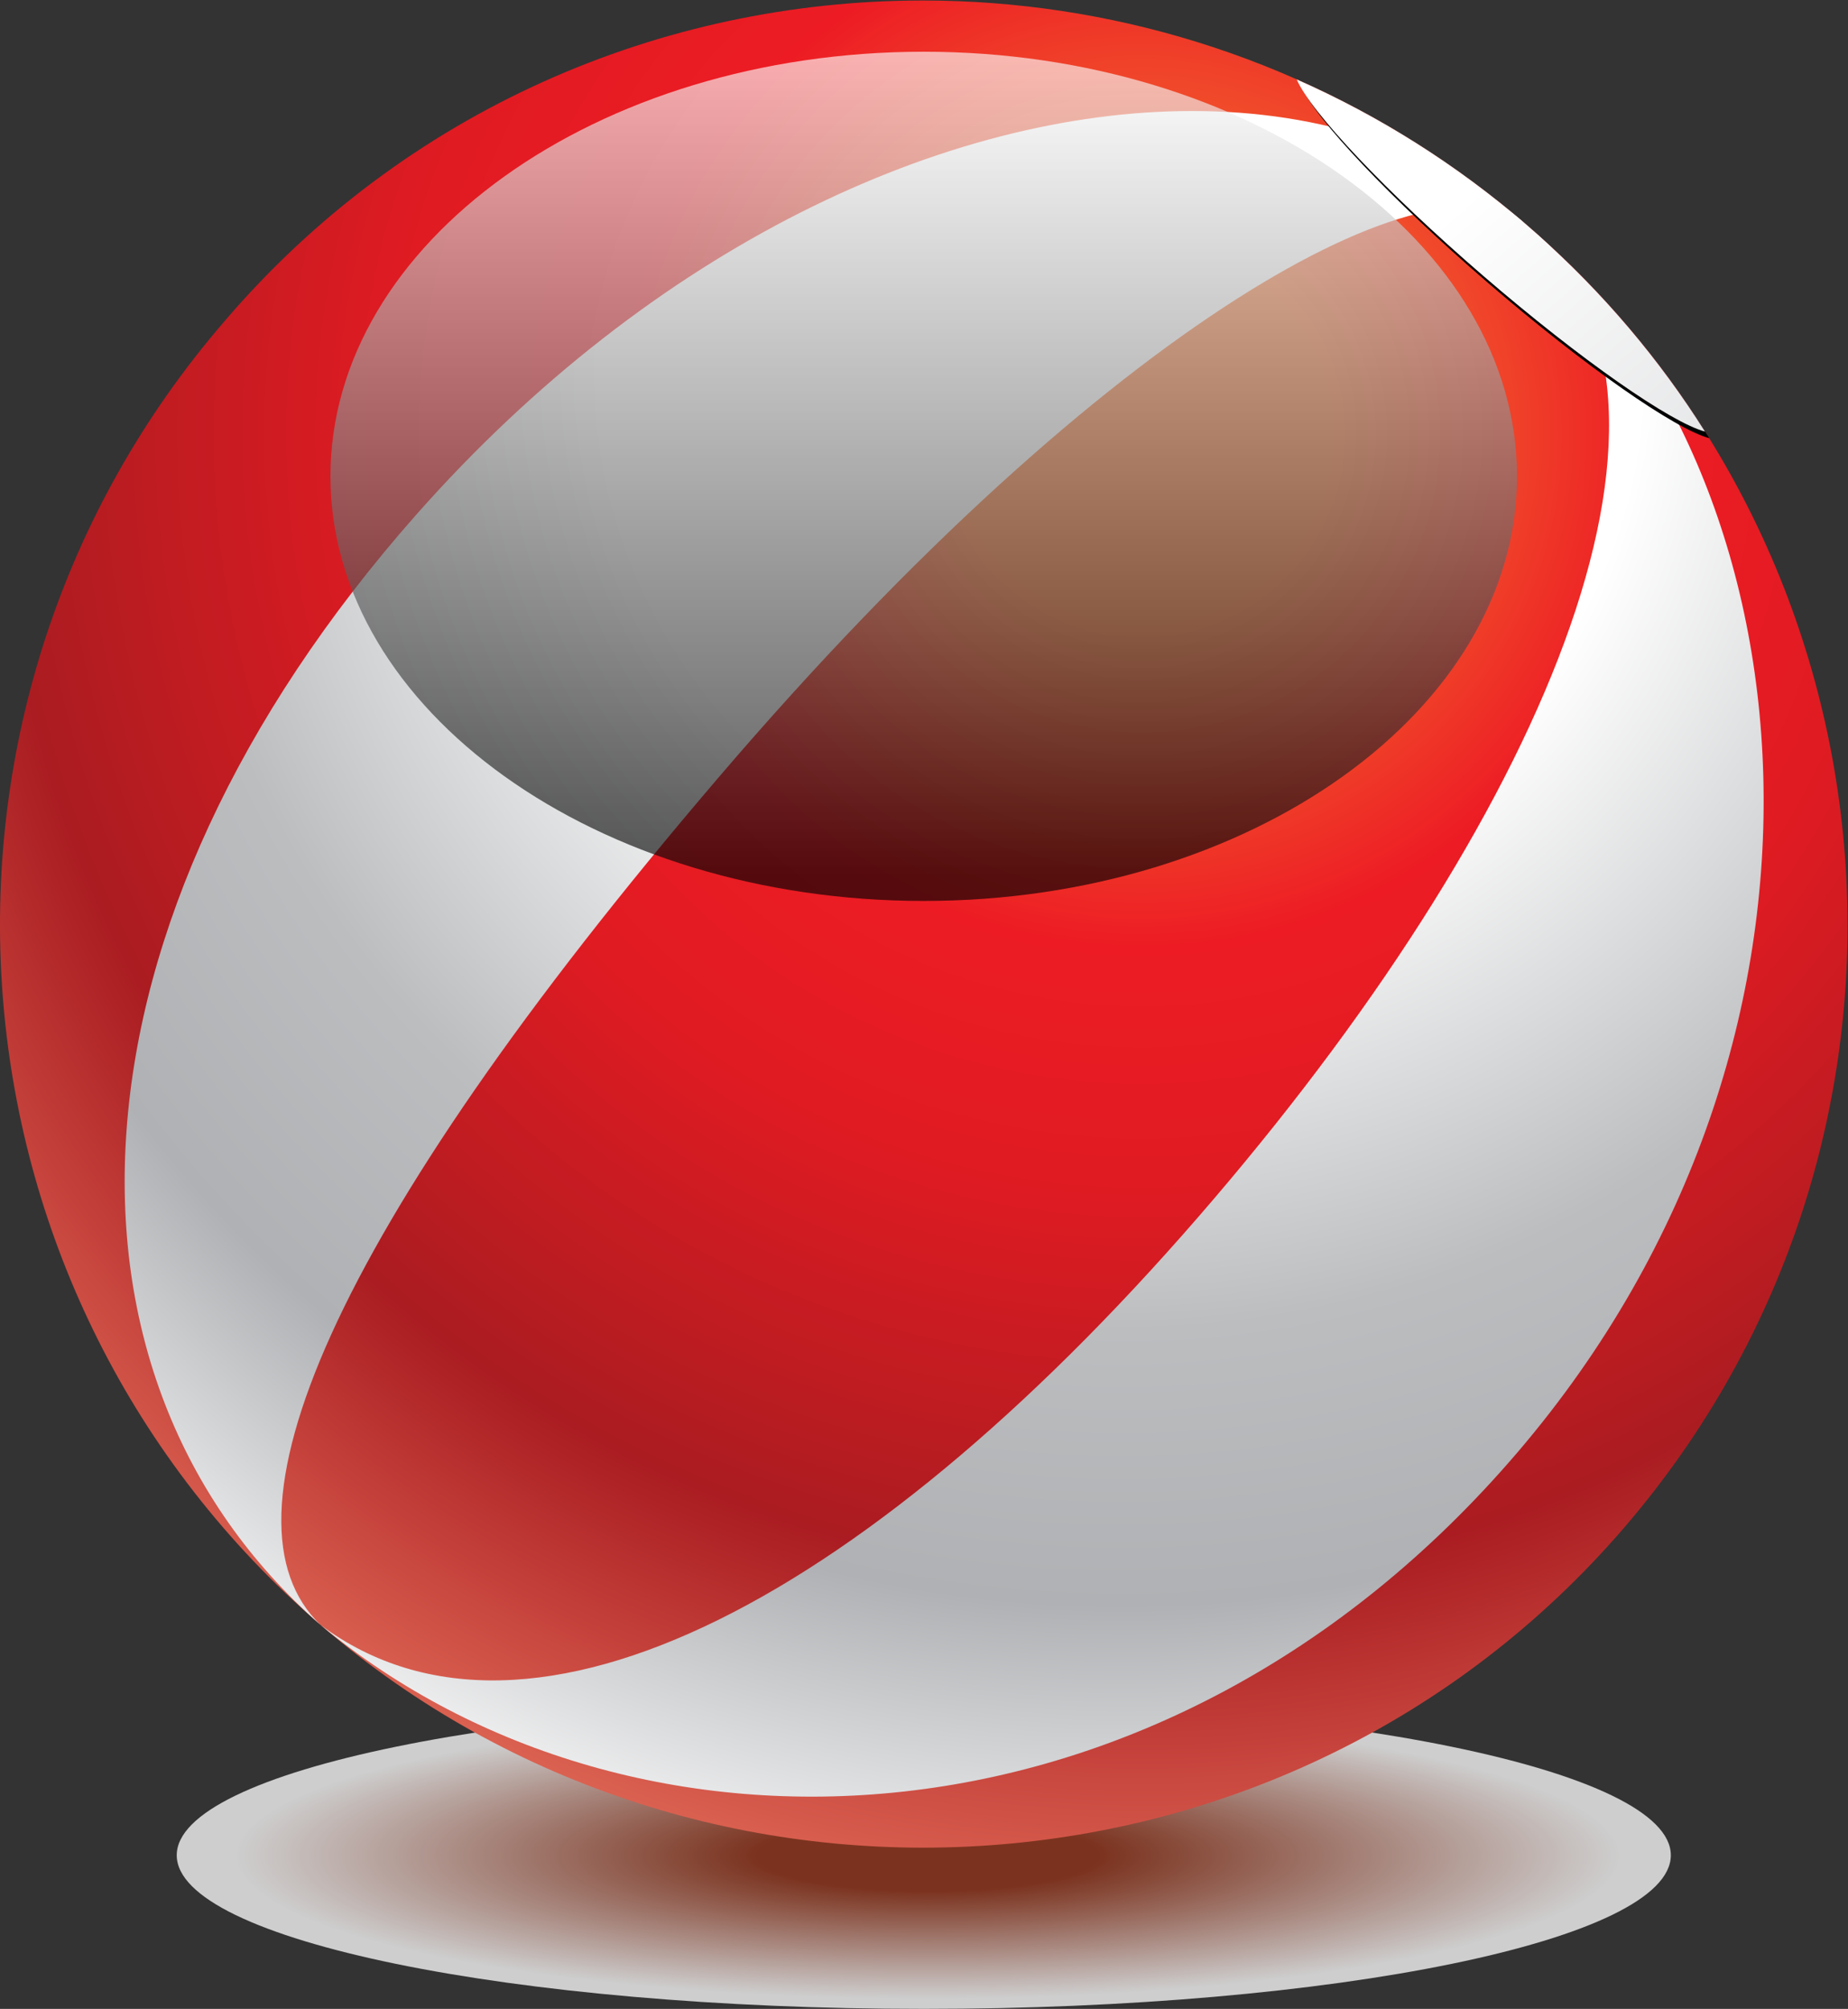 <?xml version="1.0" encoding="UTF-8" standalone="no"?>
<svg
   xmlns:dc="http://purl.org/dc/elements/1.1/"
   xmlns:cc="http://creativecommons.org/ns#"
   xmlns:rdf="http://www.w3.org/1999/02/22-rdf-syntax-ns#"
   xmlns:svg="http://www.w3.org/2000/svg"
   xmlns="http://www.w3.org/2000/svg"
   viewBox="0 0 284.548 309.232"
   height="309.232"
   width="284.548"
   xml:space="preserve"
   id="svg2"
   version="1.1"><rect x="0" y="0" width="284.548" height="309.232" fill="#333333" stroke="none"/><defs
     id="defs6"><clipPath
       id="clipPath18"
       clipPathUnits="userSpaceOnUse"><path
         id="path16"
         d="M 0,231.924 H 213.411 V 0 H 0 Z" /></clipPath><clipPath
       id="clipPath26"
       clipPathUnits="userSpaceOnUse"><path
         id="path24"
         d="M 20.415,35.475 H 192.999 V 0 H 20.415 Z" /></clipPath><radialGradient
       id="radialGradient38"
       spreadMethod="pad"
       gradientTransform="matrix(80.339,0,0,-16.507,107.182,17.688)"
       gradientUnits="userSpaceOnUse"
       r="1"
       cy="0"
       cx="0"
       fy="0"
       fx="0"><stop
         id="stop32"
         offset="0"
         style="stop-opacity:1;stop-color:#923319" /><stop
         id="stop34"
         offset="0.247"
         style="stop-opacity:1;stop-color:#923319" /><stop
         id="stop36"
         offset="1"
         style="stop-opacity:1;stop-color:#ffffff" /></radialGradient><radialGradient
       id="radialGradient80"
       spreadMethod="pad"
       gradientTransform="matrix(210.874,0,0,-210.874,132.303,182.863)"
       gradientUnits="userSpaceOnUse"
       r="1"
       cy="0"
       cx="0"
       fy="0"
       fx="0"><stop
         id="stop66"
         offset="0"
         style="stop-opacity:1;stop-color:#f37230" /><stop
         id="stop68"
         offset="0.104"
         style="stop-opacity:1;stop-color:#f37230" /><stop
         id="stop70"
         offset="0.286"
         style="stop-opacity:1;stop-color:#ed1c24" /><stop
         id="stop72"
         offset="0.418"
         style="stop-opacity:1;stop-color:#e01b22" /><stop
         id="stop74"
         offset="0.637"
         style="stop-opacity:1;stop-color:#aa1c21" /><stop
         id="stop76"
         offset="0.912"
         style="stop-opacity:1;stop-color:#f5876b" /><stop
         id="stop78"
         offset="1"
         style="stop-opacity:1;stop-color:#f5876b" /></radialGradient><radialGradient
       id="radialGradient108"
       spreadMethod="pad"
       gradientTransform="matrix(201.753,0,0,-201.753,129.883,189.966)"
       gradientUnits="userSpaceOnUse"
       r="1"
       cy="0"
       cx="0"
       fy="0"
       fx="0"><stop
         id="stop96"
         offset="0"
         style="stop-opacity:1;stop-color:#ffffff" /><stop
         id="stop98"
         offset="0.3"
         style="stop-opacity:1;stop-color:#ffffff" /><stop
         id="stop100"
         offset="0.555"
         style="stop-opacity:1;stop-color:#bbbdbf" /><stop
         id="stop102"
         offset="0.714"
         style="stop-opacity:1;stop-color:#afb1b4" /><stop
         id="stop104"
         offset="0.918"
         style="stop-opacity:1;stop-color:#ffffff" /><stop
         id="stop106"
         offset="1"
         style="stop-opacity:1;stop-color:#ffffff" /></radialGradient><clipPath
       id="clipPath118"
       clipPathUnits="userSpaceOnUse"><path
         id="path116"
         d="M 0,231.924 H 213.411 V 0 H 0 Z" /></clipPath><linearGradient
       id="linearGradient140"
       spreadMethod="pad"
       gradientTransform="matrix(-26.09,30.013,30.013,26.09,194.719,178.33)"
       gradientUnits="userSpaceOnUse"
       y2="0"
       x2="1"
       y1="0"
       x1="0"><stop
         id="stop136"
         offset="0"
         style="stop-opacity:1;stop-color:#e6e7e8" /><stop
         id="stop138"
         offset="1"
         style="stop-opacity:1;stop-color:#ffffff" /></linearGradient><clipPath
       id="clipPath150"
       clipPathUnits="userSpaceOnUse"><path
         id="path148"
         d="M 0,231.924 H 213.411 V 0 H 0 Z" /></clipPath><clipPath
       id="clipPath158"
       clipPathUnits="userSpaceOnUse"><path
         id="path156"
         d="M 38.17,226.009 H 175.23 V 127.942 H 38.17 Z" /></clipPath><linearGradient
       id="linearGradient168"
       spreadMethod="pad"
       gradientTransform="matrix(0,-94.689,-94.689,0,106.7,225.653)"
       gradientUnits="userSpaceOnUse"
       y2="0"
       x2="1"
       y1="0"
       x1="0"><stop
         id="stop164"
         offset="0"
         style="stop-opacity:1;stop-color:#ffffff" /><stop
         id="stop166"
         offset="1"
         style="stop-opacity:1;stop-color:#000000" /></linearGradient></defs><g
     transform="matrix(1.333,0,0,-1.333,0,309.232)"
     id="g10"><g
       id="g12"><g
         clip-path="url(#clipPath18)"
         id="g14"><g
           id="g20"><g
             id="g22" /><g
             id="g52"><g
               style="opacity:0.76"
               id="g50"
               clip-path="url(#clipPath26)"><g
                 id="g48"><g
                   id="g46"><g
                     id="g44"><g
                       id="g42"><path
                         id="path40"
                         style="fill:url(#radialGradient38);fill-rule:evenodd;stroke:none"
                         d="m 106.71,0 c 47.529,0 86.289,7.953 86.289,17.744 0,9.777 -38.76,17.731 -86.289,17.731 -47.533,0 -86.295,-7.954 -86.295,-17.731 C 20.415,7.953 59.177,0 106.71,0" /></g></g></g></g></g></g></g></g></g><g
       id="g54"><g
         id="g56"><g
           id="g62"><g
             id="g64"><path
               id="path82"
               style="fill:url(#radialGradient80);stroke:none"
               d="m 106.407,231.924 c -29.914,-0.048 -59.605,-12.59 -80.519,-37.09 v 0 C -11.995,150.898 -7.744,84.894 34.985,46.144 v 0 c 0.674,-0.613 1.352,-1.216 2.045,-1.809 v 0 C 81.176,6.276 149.049,10.85 187.527,55.48 v 0 C 226,100.102 221.011,167.499 176.385,205.979 v 0 c -0.7,0.601 -1.403,1.189 -2.112,1.77 v 0 c -0.703,0.581 -1.422,1.147 -2.135,1.706 v 0 h -0.005 c -0.715,0.56 -1.439,1.108 -2.167,1.645 v 0 h -0.005 c -0.728,0.538 -1.458,1.067 -2.202,1.584 v 0 c -18.397,12.867 -39.776,19.216 -61.059,19.24 v 0 z" /></g></g></g></g><g
       id="g84"><g
         id="g86"><g
           id="g92"><g
             id="g94"><path
               id="path110"
               style="fill:url(#radialGradient108);stroke:none"
               d="M 48.082,172.547 C 6.414,125.407 4.208,73.077 37.03,44.335 v 0 c -12.618,12.062 0.581,44.777 45.957,97.853 v 0 c 45.387,53.08 82.858,72.88 93.398,63.791 v 0 c -10.23,8.82 -23.707,13.185 -38.694,13.184 v 0 c -28.448,-0.002 -62.317,-15.74 -89.609,-46.616 m 92.095,-79.05 C 101.038,47.644 61.261,26.262 37.03,44.335 v 0 C 73.218,14.323 134.405,16.392 175.328,64.316 v 0 c 40.932,47.909 34.324,112.984 1.057,141.663 v 0 c 22.424,-19.335 2.946,-66.627 -36.208,-112.482" /></g></g></g></g><g
       id="g112"><g
         clip-path="url(#clipPath118)"
         id="g114"><g
           transform="translate(197.453,181.38)"
           id="g120"><path
             id="path122"
             style="fill:#000000;fill-opacity:1;fill-rule:evenodd;stroke:none"
             d="m 0,0 c -3.94,1.042 -14.305,8.234 -25.609,17.97 -11.3,9.753 -19.944,18.951 -21.545,22.69 9.416,-4.158 18.392,-9.76 26.597,-16.831 0.373,-0.326 0.738,-0.651 1.108,-0.98 C -11.736,16.019 -5.249,8.306 0,0" /></g></g></g><g
       id="g124"><g
         id="g126"><g
           id="g132"><g
             id="g134"><path
               id="path142"
               style="fill:url(#linearGradient140);stroke:none"
               d="m 171.337,200.122 c 11.299,-9.74 21.662,-16.932 25.609,-17.975 v 0 c -5.249,8.306 -11.743,16.02 -19.453,22.849 v 0 c -0.366,0.331 -0.738,0.658 -1.108,0.983 v 0 c -8.201,7.068 -17.177,12.671 -26.598,16.828 v 0 c 1.601,-3.739 10.243,-12.937 21.55,-22.685" /></g></g></g></g><g
       id="g144"><g
         clip-path="url(#clipPath150)"
         id="g146"><g
           id="g152"><g
             id="g154" /><g
             id="g182"><g
               style="opacity:0.64"
               id="g180"
               clip-path="url(#clipPath158)"><g
                 id="g178"><g
                   id="g176"><g
                     id="g174"><g
                       id="g172"><path
                         id="path170"
                         style="fill:url(#linearGradient168);fill-rule:evenodd;stroke:none"
                         d="m 106.7,127.942 c 37.742,0 68.53,22.028 68.53,49.035 0,27.004 -30.788,49.032 -68.53,49.032 -37.748,0 -68.53,-22.028 -68.53,-49.032 0,-27.007 30.782,-49.035 68.53,-49.035" /></g></g></g></g></g></g></g></g></g></g></svg>